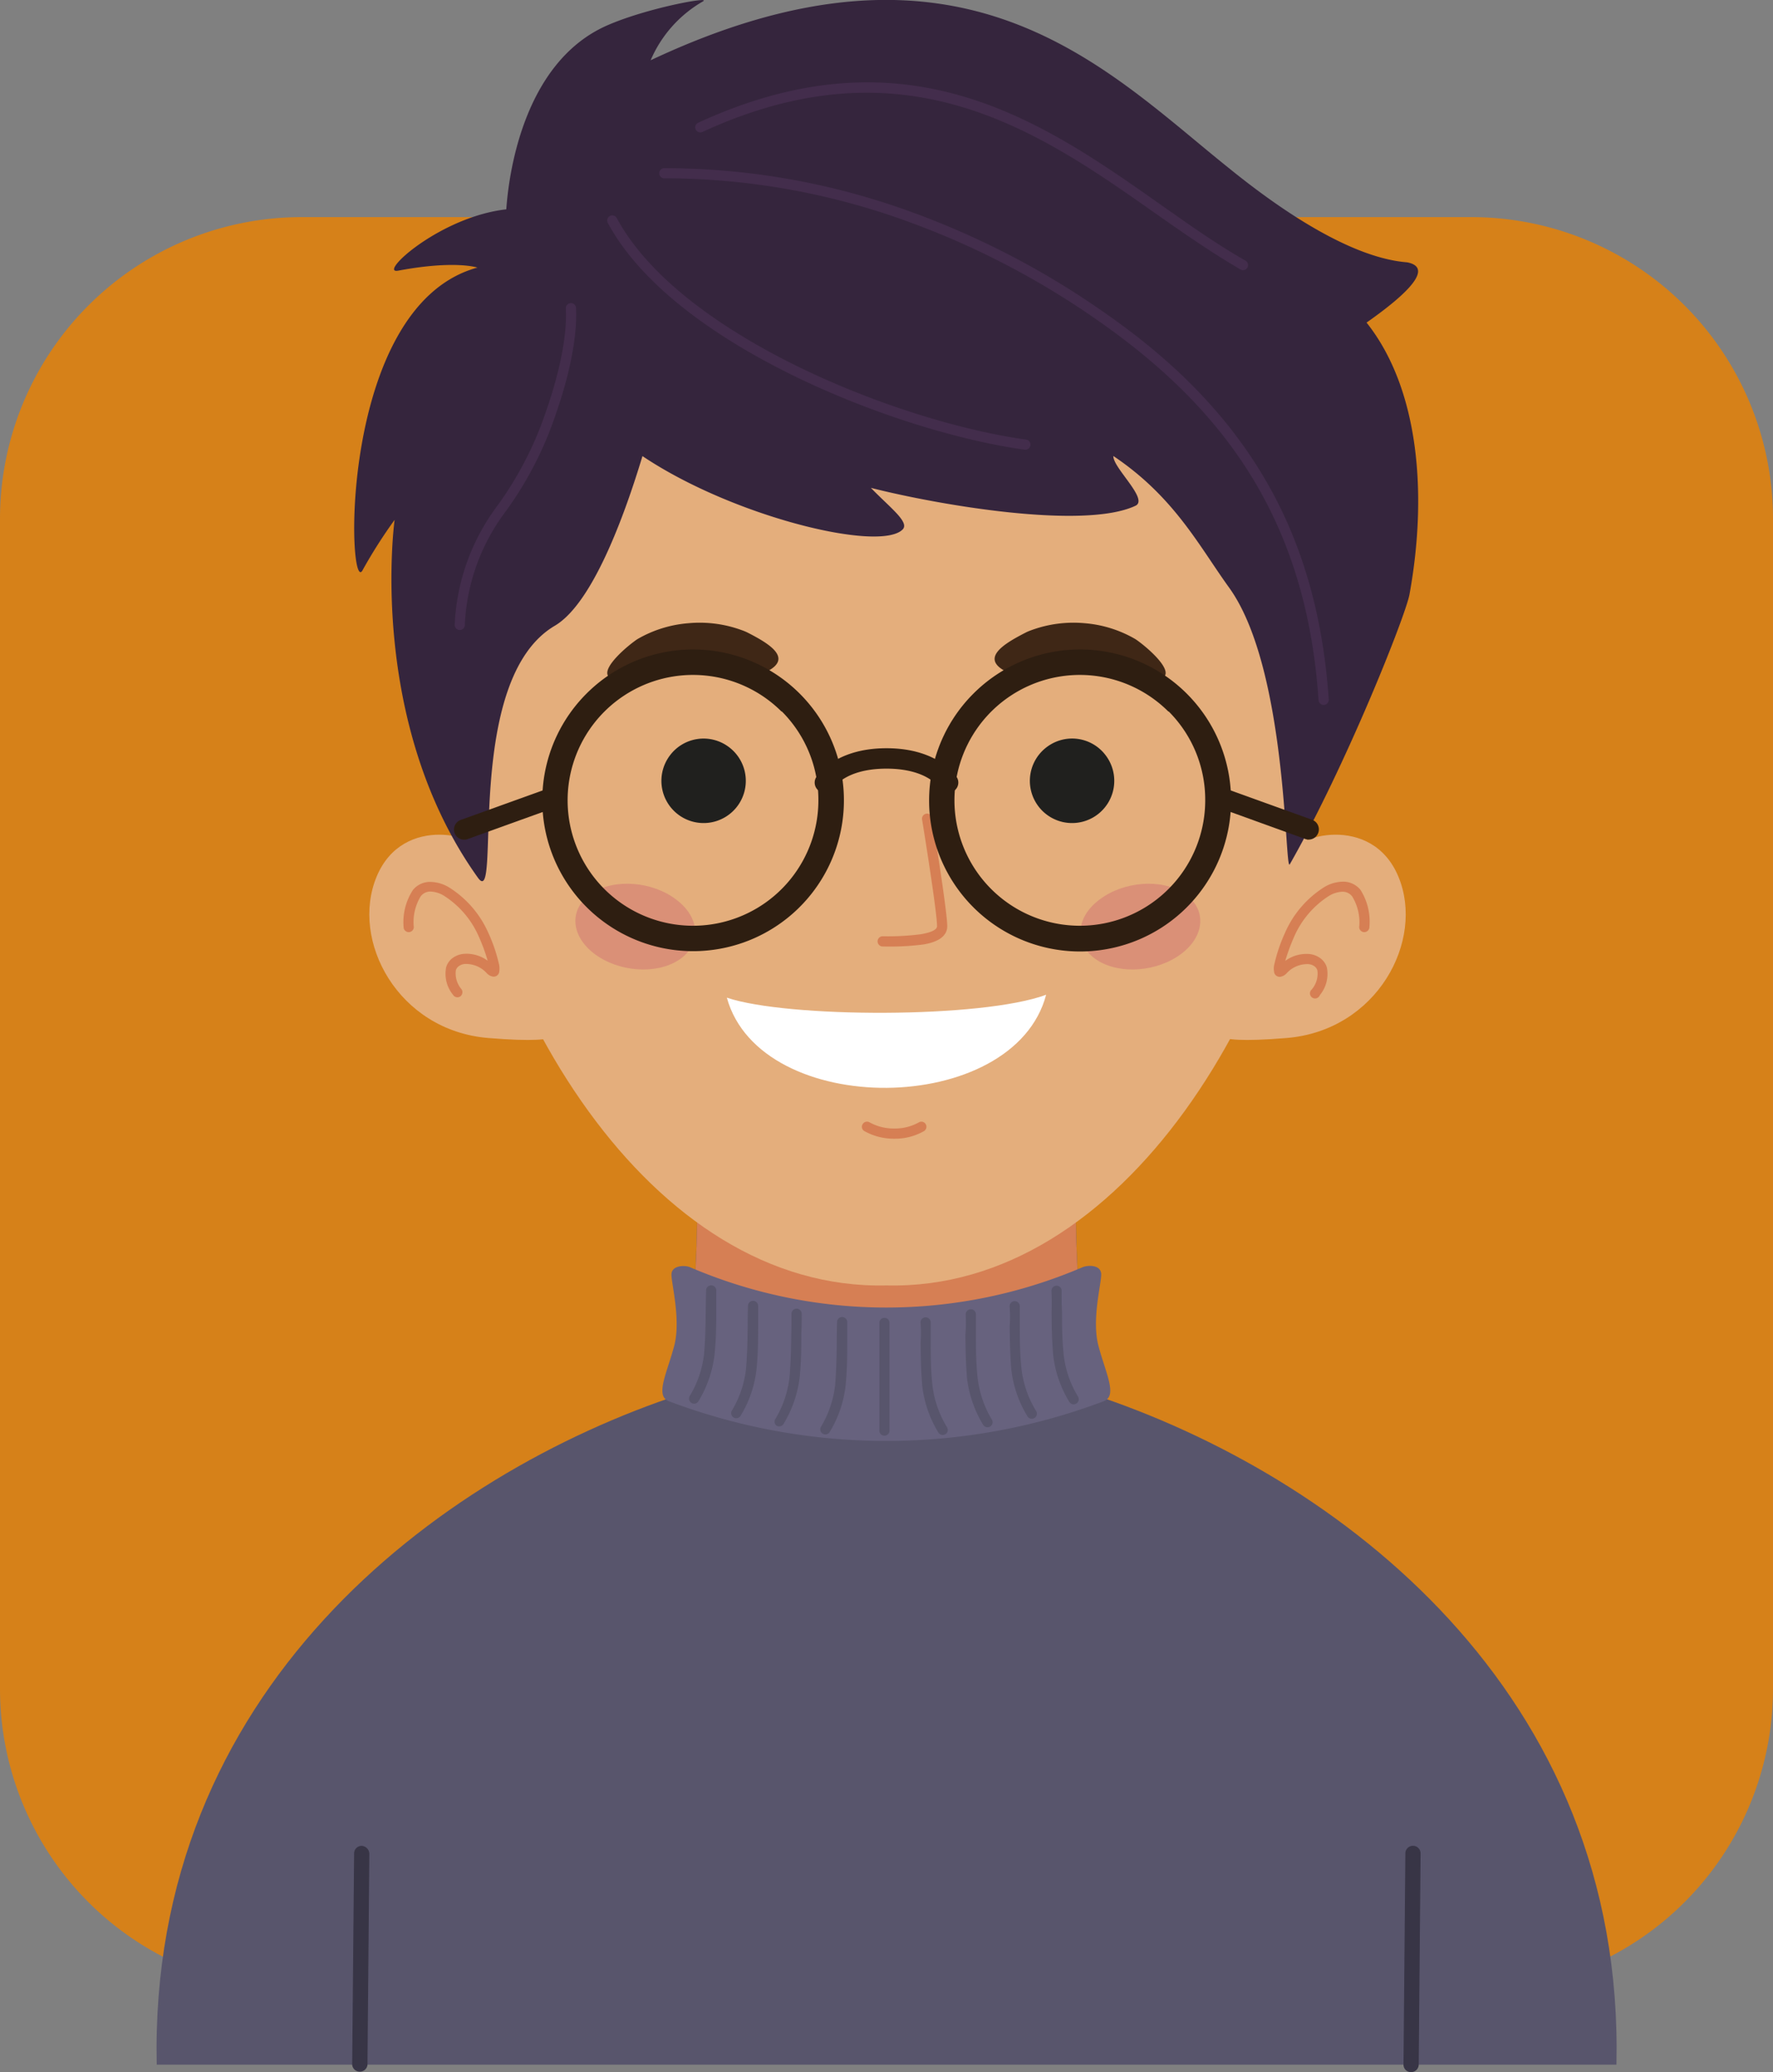 <svg id="Capa_1" data-name="Capa 1" xmlns="http://www.w3.org/2000/svg" viewBox="0 0 218.9 255.8"><rect x="0" y="0" width="218.9" height="255.8" fill="#808080" stroke="none"/><defs><style>.cls-1{fill:#d68119;}.cls-2{fill:#58556c;}.cls-10,.cls-11,.cls-12,.cls-13,.cls-2,.cls-3,.cls-4,.cls-5,.cls-6,.cls-7,.cls-8,.cls-9{fill-rule:evenodd;}.cls-3{fill:#e4ae7c;}.cls-4{fill:#d67f54;}.cls-5{fill:#20201e;}.cls-6{fill:#da9077;}.cls-7{fill:#3f2716;}.cls-8{fill:#35253d;}.cls-9{fill:#2e1e11;}.cls-10{fill:#fff;}.cls-11{fill:#67627e;}.cls-12{fill:#383546;}.cls-13{fill:#432d4c;}</style></defs><path class="cls-1" d="M37.25,26.8H181.65A37.25,37.25,0,0,1,218.9,64V208.45a37.25,37.25,0,0,1-37.25,37.25H37.24A37.24,37.24,0,0,1,0,208.46V64A37.25,37.25,0,0,1,37.25,26.8Z"/><path class="cls-2" d="M141.73,268.69H51.63c-1-46.07,34.41-72.82,64.84-82.8,2.47-12.86,1.84-29.53,1.84-29.53h46.84S164.52,173,167,185.89c30.44,10,65.89,36.73,64.85,82.8Z" transform="translate(-32.28 -13.83)"/><path class="cls-3" d="M92.13,119.41c-.22-2.41-10.07-5.26-13.35,2.63s2.62,19,13.79,19.92,7.88-1.09,7.88-1.09Z" transform="translate(-32.28 -13.83)"/><path class="cls-3" d="M191.57,119.41c.22-2.41,10.07-5.26,13.36,2.63s-2.63,19-13.8,19.92-7.88-1.09-7.88-1.09Z" transform="translate(-32.28 -13.83)"/><path class="cls-4" d="M165.44,172.89c-10.14,19.4-36.25,21.42-47.47.75.3-4.23.39-8.21.41-11.28h46.7C165.1,165.25,165.18,169,165.44,172.89Z" transform="translate(-32.28 -13.83)"/><path class="cls-3" d="M141.73,172.5c-58.1,1.4-87.44-141.88,0-138.21C229.17,30.62,199.84,173.9,141.73,172.5Z" transform="translate(-32.28 -13.83)"/><path class="cls-5" d="M122.21,106a5.21,5.21,0,1,1-7.28,1.16A5.19,5.19,0,0,1,122.21,106Z" transform="translate(-32.28 -13.83)"/><path class="cls-5" d="M161.58,106a5.21,5.21,0,1,0,7.28,1.16A5.18,5.18,0,0,0,161.58,106Z" transform="translate(-32.28 -13.83)"/><path class="cls-6" d="M115.79,124.89c3,2.27,3.1,5.61.29,7.44s-7.48,1.48-10.45-.79-3.09-5.61-.29-7.45S112.83,122.61,115.79,124.89Z" transform="translate(-32.28 -13.83)"/><path class="cls-6" d="M168,124.89c-3,2.27-3.1,5.61-.29,7.44s7.48,1.48,10.45-.79,3.09-5.61.29-7.45S171,122.61,168,124.89Z" transform="translate(-32.28 -13.83)"/><path class="cls-7" d="M124.49,91.87c-.2-.09-.39-.17-.59-.24a15.11,15.11,0,0,0-6.65-.87A14.84,14.84,0,0,0,111,92.71c-.94.6-4.6,3.57-3.56,4.67.42.12,4.07-1.75,5.15-2.1a14.55,14.55,0,0,1,4.79-.64,12.73,12.73,0,0,1,4.39.89l.37.16c3.07,1.49,2.79,2.44,4.88,1C130.28,95,127,93.15,124.49,91.87Z" transform="translate(-32.28 -13.83)"/><path class="cls-7" d="M159,91.87c.19-.09.39-.17.58-.24a15.11,15.11,0,0,1,6.65-.87,14.8,14.8,0,0,1,6.21,1.95c.94.6,4.61,3.57,3.57,4.67-.42.12-4.08-1.75-5.15-2.1a14.61,14.61,0,0,0-4.8-.64,12.77,12.77,0,0,0-4.39.89l-.37.16c-3.06,1.49-2.79,2.44-4.88,1C153.19,95,156.5,93.15,159,91.87Z" transform="translate(-32.28 -13.83)"/><path class="cls-4" d="M139,153.45a.61.61,0,0,1-.22-.85.63.63,0,0,1,.86-.23,6.13,6.13,0,0,0,3.07.76,6,6,0,0,0,3-.75.62.62,0,0,1,.86.21.63.63,0,0,1-.21.86,7.19,7.19,0,0,1-3.67.94A7.42,7.42,0,0,1,139,153.45Z" transform="translate(-32.28 -13.83)"/><path class="cls-4" d="M141.26,130.66a.63.63,0,0,1,0-1.26,31.45,31.45,0,0,0,4.71-.25c1.15-.2,2-.51,2-1,0-1.81-1.83-13.08-1.84-13.11a.63.63,0,1,1,1.24-.2s1.86,11.42,1.86,13.31c0,1.33-1.29,2-3,2.27A32.19,32.19,0,0,1,141.26,130.66Z" transform="translate(-32.28 -13.83)"/><path class="cls-4" d="M201.35,128.26a.63.63,0,0,1-.63.63.63.63,0,0,1-.63-.63,6.11,6.11,0,0,0-.86-3.77,1.48,1.48,0,0,0-1.17-.59,3.44,3.44,0,0,0-1.72.53,11.37,11.37,0,0,0-4.31,5.09,25.2,25.2,0,0,0-1.07,2.92,4.42,4.42,0,0,1,2.93-.85,2.69,2.69,0,0,1,1.36.49,2.19,2.19,0,0,1,.85,1.18,4.11,4.11,0,0,1-.87,3.41.63.63,0,1,1-1-.7,3,3,0,0,0,.7-2.35,1,1,0,0,0-.37-.52,1.49,1.49,0,0,0-.75-.26,3.44,3.44,0,0,0-2.68,1.13,1.36,1.36,0,0,1-.64.4.69.69,0,0,1-.91-.61v0a2.09,2.09,0,0,1,0-.74,19.92,19.92,0,0,1,1.33-4,12.65,12.65,0,0,1,4.84-5.67,4.61,4.61,0,0,1,2.36-.69,2.75,2.75,0,0,1,2.13,1A7.31,7.31,0,0,1,201.35,128.26Z" transform="translate(-32.28 -13.83)"/><path class="cls-4" d="M83.37,128.26a.63.63,0,0,1-1.26,0,7.24,7.24,0,0,1,1.15-4.57,2.71,2.71,0,0,1,2.12-1,4.58,4.58,0,0,1,2.36.69A12.65,12.65,0,0,1,92.58,129a19.43,19.43,0,0,1,1.34,4,2.7,2.7,0,0,1,0,.74v0a.69.69,0,0,1-.91.61,1.31,1.31,0,0,1-.64-.4,3.46,3.46,0,0,0-2.69-1.13,1.42,1.42,0,0,0-.74.26,1,1,0,0,0-.38.52,3,3,0,0,0,.71,2.35.65.65,0,0,1-.17.88.63.63,0,0,1-.87-.18,4.11,4.11,0,0,1-.87-3.41,2.17,2.17,0,0,1,.84-1.18,2.72,2.72,0,0,1,1.36-.49,4.41,4.41,0,0,1,2.93.85,22,22,0,0,0-1.07-2.92,11.31,11.31,0,0,0-4.31-5.09,3.43,3.43,0,0,0-1.71-.53,1.5,1.5,0,0,0-1.18.59A6.11,6.11,0,0,0,83.37,128.26Z" transform="translate(-32.28 -13.83)"/><path class="cls-8" d="M206,46.21c2.42.46,2.1,2.45-5,7.44,6.53,8.22,7.53,21.29,5.3,33.55-.47,2.61-7.84,21.16-14.78,33.32-.65,1.13-.22-24.1-7.5-34.17-3.7-5.12-6.75-11.18-14.28-16.23-.07,1.44,4.4,5.35,2.73,6.14-6.38,3-24.37-.1-32.67-2.21,2.39,2.47,4.83,4.25,3.91,5.15-2.86,2.81-20.94-1.58-32.11-9.07-2.7,8.93-6.53,18.41-10.82,20.94-11.49,6.76-6.48,35.31-9.49,31.11C77.52,102.94,81,78,81,78a61.71,61.71,0,0,0-3.92,6.15c-1.91,4-3.22-32.55,14.14-37.29,0,0-2.74-.94-9.78.38-2.58.48,5.08-6.64,13.35-7.57.24-3.59,1.84-18,12.4-22.68,4.89-2.16,12.92-3.63,11.9-3a15.3,15.3,0,0,0-6.48,7.28C151.24,3.07,168.81,22.44,184,34.58,188.53,38.25,198.22,45.6,206,46.21Z" transform="translate(-32.28 -13.83)"/><path class="cls-9" d="M117.85,94a18.62,18.62,0,1,1-13.17,5.46A18.58,18.58,0,0,1,117.85,94Zm10.94,7.68a15.48,15.48,0,1,0,4.53,10.94A15.43,15.43,0,0,0,128.79,101.63Z" transform="translate(-32.28 -13.83)"/><path class="cls-9" d="M165.61,94a18.64,18.64,0,1,1-13.16,5.46A18.58,18.58,0,0,1,165.61,94Zm10.94,7.68a15.48,15.48,0,1,0,4.53,10.94A15.41,15.41,0,0,0,176.55,101.63Z" transform="translate(-32.28 -13.83)"/><path class="cls-9" d="M100.25,111.05a1.26,1.26,0,0,1,1.6.76,1.24,1.24,0,0,1-.76,1.6l-11.09,4a1.26,1.26,0,0,1-1.6-.76,1.27,1.27,0,0,1,.76-1.61Z" transform="translate(-32.28 -13.83)"/><path class="cls-9" d="M182.42,113.41a1.25,1.25,0,1,1,.84-2.36l11.09,4a1.26,1.26,0,0,1-.84,2.37Z" transform="translate(-32.28 -13.83)"/><path class="cls-9" d="M135.17,111.13a1.26,1.26,0,0,1-2.15-1.31s2.14-3.63,8.71-3.63,8.7,3.62,8.71,3.63a1.26,1.26,0,0,1-2.15,1.31s-1.41-2.42-6.56-2.42S135.17,111.12,135.17,111.13Z" transform="translate(-32.28 -13.83)"/><path class="cls-10" d="M161.44,136.62c-7.91,2.94-31.95,2.88-39.42.36C126.15,152,157.43,151.76,161.44,136.62Z" transform="translate(-32.28 -13.83)"/><path class="cls-11" d="M117.47,170.25c-.64-.27-2.29-.25-2.29.92s1.18,5.59.34,8.79c-.9,3.38-2.39,6.16-.67,6.83a75.95,75.95,0,0,0,53.71,0c1.73-.67.23-3.45-.66-6.83-.85-3.2.33-7.53.34-8.79s-1.66-1.19-2.3-.92A61.46,61.46,0,0,1,117.47,170.25Z" transform="translate(-32.28 -13.83)"/><path class="cls-12" d="M76,242.61a.93.93,0,0,1,.94-.93,1,1,0,0,1,.94.95l-.23,26.07a.95.95,0,0,1-1.89,0Z" transform="translate(-32.28 -13.83)"/><path class="cls-12" d="M205.79,242.61a.94.94,0,0,1,1.88,0l-.23,26.07a.94.94,0,0,1-.95.93.92.92,0,0,1-.93-.94Z" transform="translate(-32.28 -13.83)"/><path class="cls-2" d="M119.46,173.2a.63.63,0,1,1,1.25,0c0,.86,0,1.66,0,2.48,0,1.66,0,3.35-.21,5.34a14.09,14.09,0,0,1-2,5.79.62.62,0,0,1-.86.19.63.63,0,0,1-.19-.87,12.78,12.78,0,0,0,1.76-5.21c.17-2,.18-3.64.2-5.25C119.42,174.87,119.43,174,119.46,173.2Z" transform="translate(-32.28 -13.83)"/><path class="cls-2" d="M124.63,175a.62.62,0,0,1,.64-.6.63.63,0,0,1,.61.64c0,.86,0,1.67,0,2.48,0,1.66,0,3.36-.2,5.35a14,14,0,0,1-2,5.78.63.63,0,0,1-1.06-.67,12.7,12.7,0,0,0,1.77-5.22c.16-2,.18-3.64.2-5.25C124.59,176.7,124.6,175.88,124.63,175Z" transform="translate(-32.28 -13.83)"/><path class="cls-2" d="M130,176a.63.63,0,0,1,1.26,0c0,.86,0,1.67-.05,2.48,0,1.66,0,3.36-.2,5.35a14.35,14.35,0,0,1-2,5.78.63.63,0,0,1-.87.19A.62.62,0,0,1,128,189a12.77,12.77,0,0,0,1.76-5.22c.17-2,.19-3.64.21-5.25C130,177.7,130,176.88,130,176Z" transform="translate(-32.28 -13.83)"/><path class="cls-2" d="M135.63,177a.62.62,0,0,1,.64-.6.63.63,0,0,1,.61.64c0,.86,0,1.67,0,2.48,0,1.66,0,3.36-.2,5.34a14,14,0,0,1-2,5.79.63.63,0,0,1-1.06-.67,12.7,12.7,0,0,0,1.77-5.22c.16-2,.18-3.64.2-5.25C135.59,178.71,135.6,177.88,135.63,177Z" transform="translate(-32.28 -13.83)"/><path class="cls-2" d="M162.1,173.24a.63.63,0,1,1,1.25,0c0,.84,0,1.67.05,2.51,0,1.61,0,3.24.2,5.25a12.55,12.55,0,0,0,1.77,5.21.63.63,0,0,1-.2.87.62.62,0,0,1-.86-.19,14.09,14.09,0,0,1-2-5.79c-.17-2-.19-3.68-.2-5.34C162.14,174.9,162.13,174.1,162.1,173.24Z" transform="translate(-32.28 -13.83)"/><path class="cls-2" d="M156.93,175.07a.63.63,0,0,1,1.26,0c0,.85,0,1.67,0,2.51,0,1.61,0,3.25.21,5.25A12.77,12.77,0,0,0,160.2,188a.62.62,0,0,1-.19.86.63.63,0,0,1-.87-.19,14.18,14.18,0,0,1-2-5.78c-.16-2-.18-3.69-.2-5.35C157,176.74,157,175.93,156.93,175.07Z" transform="translate(-32.28 -13.83)"/><path class="cls-2" d="M151.51,176.07a.63.63,0,0,1,1.26,0c0,.85,0,1.67,0,2.51,0,1.61,0,3.25.2,5.25a12.93,12.93,0,0,0,1.76,5.22.62.62,0,0,1-.19.86.63.63,0,0,1-.87-.19,14.35,14.35,0,0,1-2-5.78c-.16-2-.18-3.69-.2-5.35C151.55,177.74,151.54,176.93,151.51,176.07Z" transform="translate(-32.28 -13.83)"/><path class="cls-2" d="M145.93,177.07a.63.63,0,0,1,1.26,0c0,.85,0,1.68,0,2.51,0,1.61,0,3.25.21,5.25A12.77,12.77,0,0,0,149.2,190a.62.62,0,0,1-.19.86.63.63,0,0,1-.87-.19,14.19,14.19,0,0,1-2-5.79c-.16-2-.18-3.68-.2-5.34C146,178.74,146,177.93,145.93,177.07Z" transform="translate(-32.28 -13.83)"/><path class="cls-2" d="M140.85,177.05a.63.63,0,0,1,1.25,0l0,13.29a.63.63,0,1,1-1.25,0Z" transform="translate(-32.28 -13.83)"/><path class="cls-13" d="M107.32,41.35a.64.64,0,0,1,.26-.86.63.63,0,0,1,.85.26c3.46,6.42,10.65,12.06,18.94,16.56,10.57,5.74,22.9,9.58,31.59,10.78a.63.63,0,0,1,.54.71.64.64,0,0,1-.71.54c-8.82-1.22-21.32-5.12-32-10.92C118.29,53.82,110.91,48,107.32,41.35Z" transform="translate(-32.28 -13.83)"/><path class="cls-13" d="M114.38,35.84a.63.63,0,1,1,0-1.25,88.91,88.91,0,0,1,28.15,4.61,102.28,102.28,0,0,1,26.62,13.58c8,5.62,14.39,12,19,19.67s7.44,16.74,8.18,27.72a.63.63,0,0,1-1.26.09c-.72-10.78-3.48-19.63-8-27.16s-10.83-13.76-18.65-19.29a100.93,100.93,0,0,0-26.3-13.42A87.76,87.76,0,0,0,114.38,35.84Z" transform="translate(-32.28 -13.83)"/><path class="cls-13" d="M119,30.12a.63.63,0,0,1-.83-.31.62.62,0,0,1,.31-.83c25.84-11.9,42.66-.06,57.17,10.16,3.58,2.52,7,4.94,10.4,6.86a.64.64,0,0,1,.24.86.62.62,0,0,1-.86.23c-3.44-2-6.9-4.39-10.51-6.93C160.66,30.14,144.15,18.52,119,30.12Z" transform="translate(-32.28 -13.83)"/><path class="cls-13" d="M102.14,51.91a.63.63,0,1,1,1.26-.06c.18,3.38-.78,8.18-2.44,12.93A44.32,44.32,0,0,1,94.61,77.1a25.08,25.08,0,0,0-4.94,13.79.63.63,0,1,1-1.25,0,26.43,26.43,0,0,1,5.2-14.54,43.36,43.36,0,0,0,6.16-12C101.38,59.76,102.32,55.13,102.14,51.91Z" transform="translate(-32.28 -13.83)"/></svg>